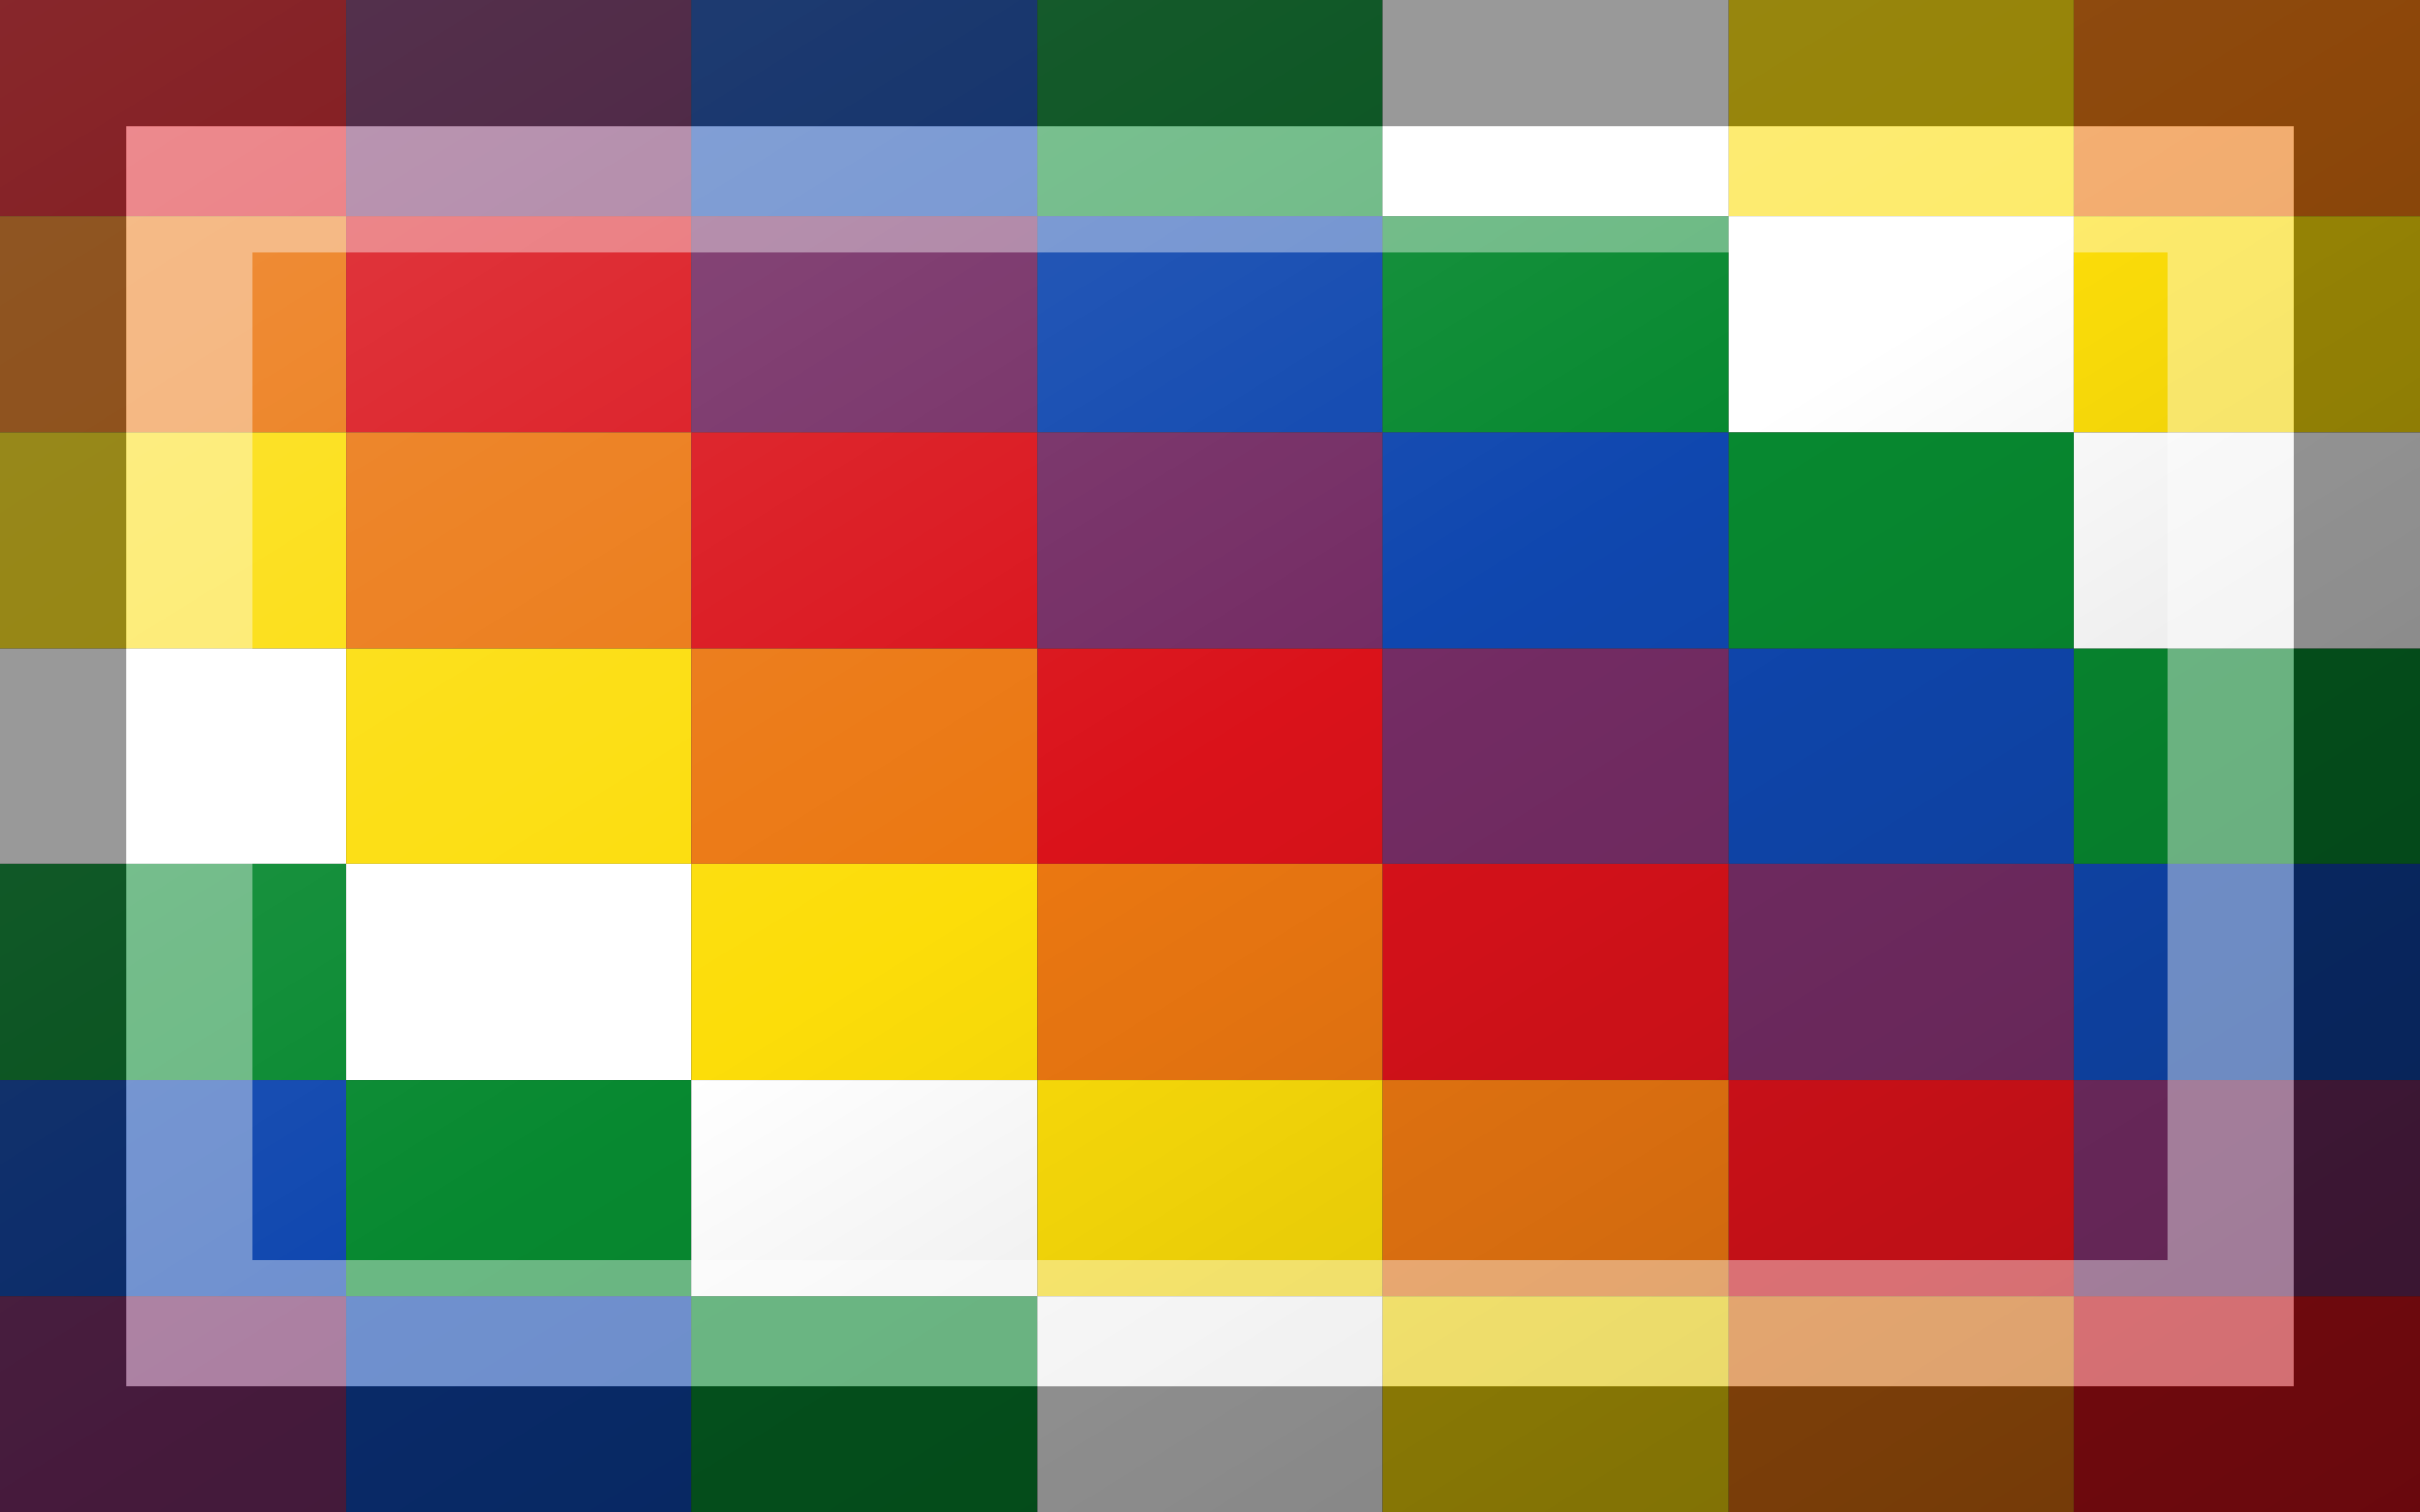 <?xml version="1.0"?>
<svg xmlns="http://www.w3.org/2000/svg" xmlns:xlink="http://www.w3.org/1999/xlink" version="1.1" width="576" height="360" viewBox="0 0 576 360">
<rect x="0" y="0" width="576" height="360" fill="#333333" stroke="none"/>
<!-- Generated by Kreative Vexillo v1.0 -->
<style>
.b{fill:rgb(15,71,175);}
.g{fill:rgb(7,137,48);}
.o{fill:rgb(235,119,17);}
.r{fill:rgb(218,18,26);}
.v{fill:rgb(116,44,100);}
.w{fill:rgb(255,255,255);}
.y{fill:rgb(252,221,9);}
</style>
<defs>
<linearGradient id="glaze" x1="0%" y1="0%" x2="100%" y2="100%">
<stop offset="0%" stop-color="rgb(255,255,255)" stop-opacity="0.2"/>
<stop offset="49.999%" stop-color="rgb(255,255,255)" stop-opacity="0.0"/>
<stop offset="50.001%" stop-color="rgb(0,0,0)" stop-opacity="0.0"/>
<stop offset="100%" stop-color="rgb(0,0,0)" stop-opacity="0.2"/>
</linearGradient>
</defs>
<g>
<g>
<rect x="0" y="0" width="82.286" height="51.429" class="r"/>
<rect x="82.286" y="0" width="82.286" height="51.429" class="v"/>
<rect x="164.571" y="0" width="82.286" height="51.429" class="b"/>
<rect x="246.857" y="0" width="82.286" height="51.429" class="g"/>
<rect x="329.143" y="0" width="82.286" height="51.429" class="w"/>
<rect x="411.429" y="0" width="82.286" height="51.429" class="y"/>
<rect x="493.714" y="0" width="82.286" height="51.429" class="o"/>
</g>
<g>
<rect x="0" y="51.429" width="82.286" height="51.429" class="o"/>
<rect x="82.286" y="51.429" width="82.286" height="51.429" class="r"/>
<rect x="164.571" y="51.429" width="82.286" height="51.429" class="v"/>
<rect x="246.857" y="51.429" width="82.286" height="51.429" class="b"/>
<rect x="329.143" y="51.429" width="82.286" height="51.429" class="g"/>
<rect x="411.429" y="51.429" width="82.286" height="51.429" class="w"/>
<rect x="493.714" y="51.429" width="82.286" height="51.429" class="y"/>
</g>
<g>
<rect x="0" y="102.857" width="82.286" height="51.429" class="y"/>
<rect x="82.286" y="102.857" width="82.286" height="51.429" class="o"/>
<rect x="164.571" y="102.857" width="82.286" height="51.429" class="r"/>
<rect x="246.857" y="102.857" width="82.286" height="51.429" class="v"/>
<rect x="329.143" y="102.857" width="82.286" height="51.429" class="b"/>
<rect x="411.429" y="102.857" width="82.286" height="51.429" class="g"/>
<rect x="493.714" y="102.857" width="82.286" height="51.429" class="w"/>
</g>
<g>
<rect x="0" y="154.286" width="82.286" height="51.429" class="w"/>
<rect x="82.286" y="154.286" width="82.286" height="51.429" class="y"/>
<rect x="164.571" y="154.286" width="82.286" height="51.429" class="o"/>
<rect x="246.857" y="154.286" width="82.286" height="51.429" class="r"/>
<rect x="329.143" y="154.286" width="82.286" height="51.429" class="v"/>
<rect x="411.429" y="154.286" width="82.286" height="51.429" class="b"/>
<rect x="493.714" y="154.286" width="82.286" height="51.429" class="g"/>
</g>
<g>
<rect x="0" y="205.714" width="82.286" height="51.429" class="g"/>
<rect x="82.286" y="205.714" width="82.286" height="51.429" class="w"/>
<rect x="164.571" y="205.714" width="82.286" height="51.429" class="y"/>
<rect x="246.857" y="205.714" width="82.286" height="51.429" class="o"/>
<rect x="329.143" y="205.714" width="82.286" height="51.429" class="r"/>
<rect x="411.429" y="205.714" width="82.286" height="51.429" class="v"/>
<rect x="493.714" y="205.714" width="82.286" height="51.429" class="b"/>
</g>
<g>
<rect x="0" y="257.143" width="82.286" height="51.429" class="b"/>
<rect x="82.286" y="257.143" width="82.286" height="51.429" class="g"/>
<rect x="164.571" y="257.143" width="82.286" height="51.429" class="w"/>
<rect x="246.857" y="257.143" width="82.286" height="51.429" class="y"/>
<rect x="329.143" y="257.143" width="82.286" height="51.429" class="o"/>
<rect x="411.429" y="257.143" width="82.286" height="51.429" class="r"/>
<rect x="493.714" y="257.143" width="82.286" height="51.429" class="v"/>
</g>
<g>
<rect x="0" y="308.571" width="82.286" height="51.429" class="v"/>
<rect x="82.286" y="308.571" width="82.286" height="51.429" class="b"/>
<rect x="164.571" y="308.571" width="82.286" height="51.429" class="g"/>
<rect x="246.857" y="308.571" width="82.286" height="51.429" class="w"/>
<rect x="329.143" y="308.571" width="82.286" height="51.429" class="y"/>
<rect x="411.429" y="308.571" width="82.286" height="51.429" class="o"/>
<rect x="493.714" y="308.571" width="82.286" height="51.429" class="r"/>
</g>
</g>
<g>
<rect x="0" y="0" width="576" height="360" fill="url(#glaze)"/>
<path d="M 30 30 L 546 30 L 546 330 L 30 330 Z M 60 60 L 60 300 L 516 300 L 516 60 Z" fill="rgb(255,255,255)" opacity="0.4"/>
<path d="M 0 0 L 576 0 L 576 360 L 0 360 Z M 30 30 L 30 330 L 546 330 L 546 30 Z" fill="rgb(0,0,0)" opacity="0.4"/>
</g>
</svg>
